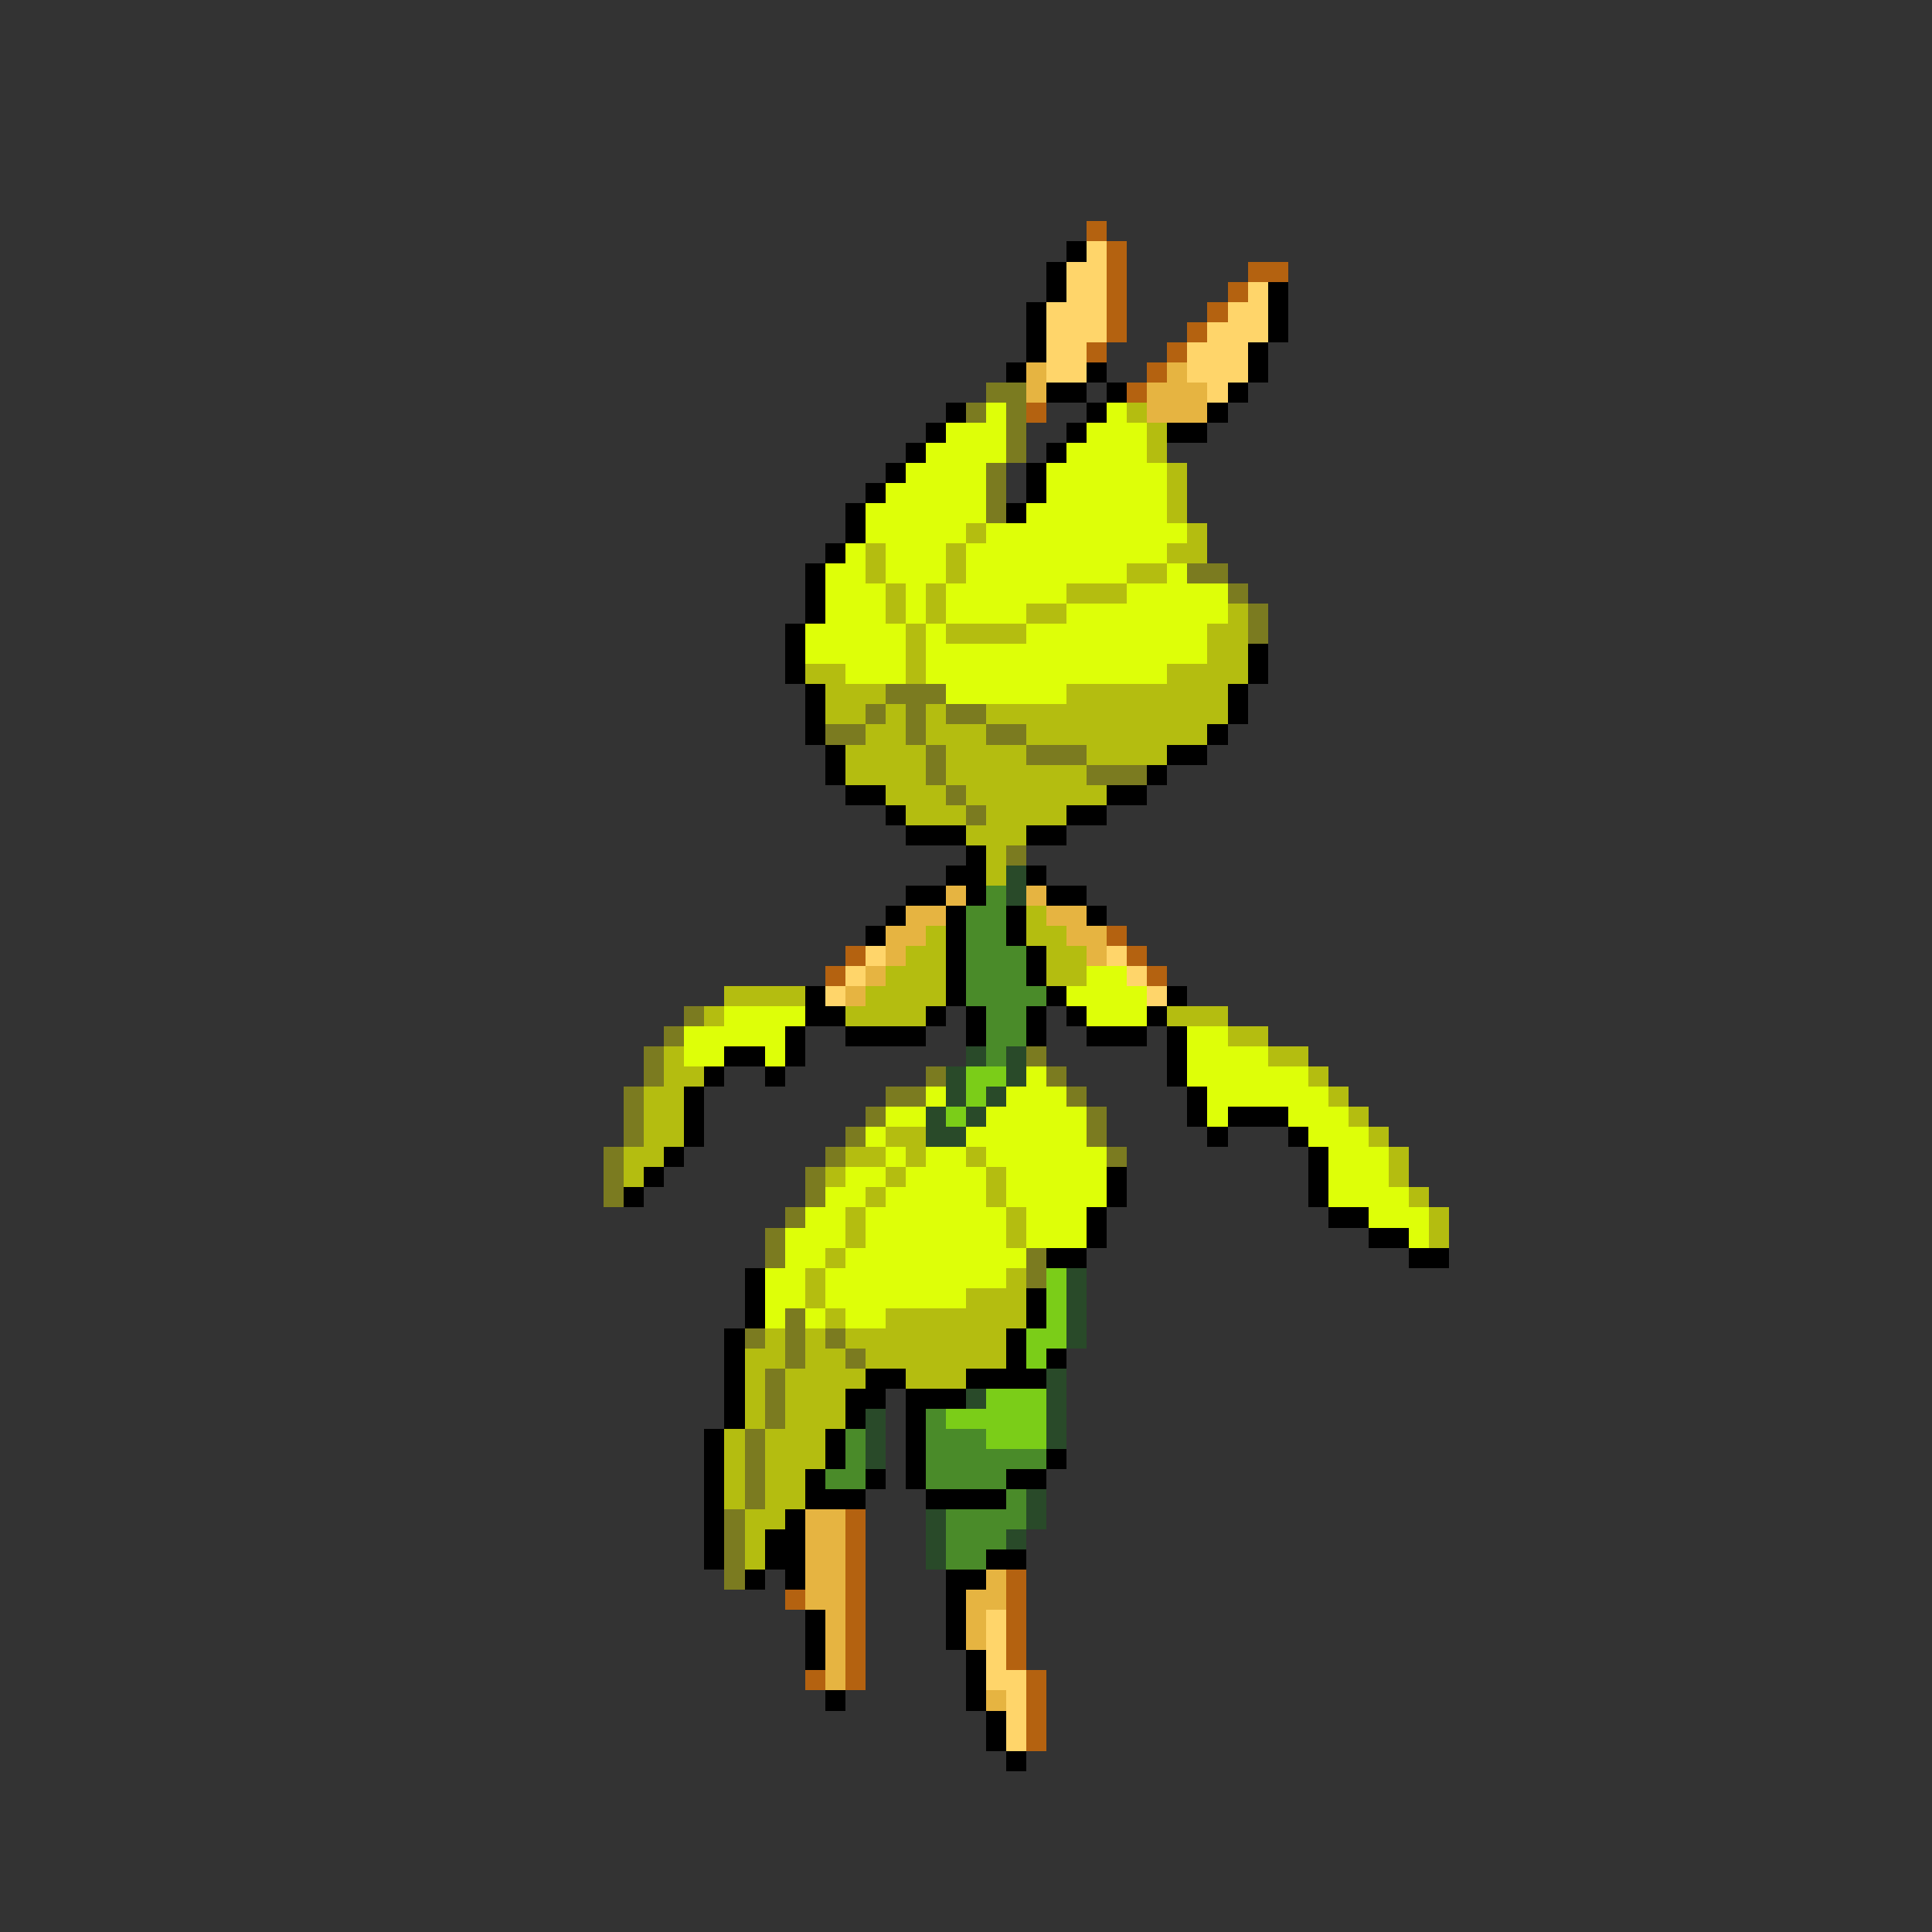 <svg xmlns="http://www.w3.org/2000/svg" viewBox="0 -0.5 96 96" shape-rendering="crispEdges">
<rect x="0" y="-0.5" width="96" height="96" fill="#333333" stroke="none"/>
<path stroke="#b46210" d="M54 11h1M55 12h1M55 13h1M62 13h2M55 14h1M61 14h1M55 15h1M60 15h1M55 16h1M59 16h1M54 17h1M58 17h1M57 18h1M56 19h1M51 20h1M55 46h1M42 47h1M56 47h1M41 48h1M57 48h1M42 75h1M42 76h1M42 77h1M42 78h1M50 78h1M39 79h1M42 79h1M50 79h1M42 80h1M50 80h1M42 81h1M50 81h1M42 82h1M50 82h1M40 83h1M42 83h1M51 83h1M51 84h1M51 85h1M51 86h1" />
<path stroke="#000000" d="M53 12h1M52 13h1M52 14h1M63 14h1M51 15h1M63 15h1M51 16h1M63 16h1M51 17h1M62 17h1M50 18h1M54 18h1M62 18h1M52 19h2M55 19h1M61 19h1M47 20h1M54 20h1M60 20h1M46 21h1M53 21h1M58 21h2M45 22h1M52 22h1M44 23h1M51 23h1M43 24h1M51 24h1M42 25h1M50 25h1M42 26h1M41 27h1M40 28h1M40 29h1M40 30h1M39 31h1M39 32h1M62 32h1M39 33h1M62 33h1M40 34h1M61 34h1M40 35h1M61 35h1M40 36h1M60 36h1M41 37h1M58 37h2M41 38h1M57 38h1M42 39h2M55 39h2M44 40h1M53 40h2M45 41h3M51 41h2M48 42h1M47 43h2M51 43h1M45 44h2M48 44h1M52 44h2M44 45h1M47 45h1M50 45h1M54 45h1M43 46h1M47 46h1M50 46h1M47 47h1M51 47h1M47 48h1M51 48h1M40 49h1M47 49h1M52 49h1M58 49h1M40 50h2M46 50h1M48 50h1M51 50h1M53 50h1M57 50h1M39 51h1M42 51h4M48 51h1M51 51h1M54 51h3M58 51h1M36 52h2M39 52h1M58 52h1M35 53h1M38 53h1M58 53h1M34 54h1M59 54h1M34 55h1M59 55h1M61 55h3M34 56h1M60 56h1M64 56h1M33 57h1M65 57h1M32 58h1M55 58h1M65 58h1M31 59h1M55 59h1M65 59h1M54 60h1M66 60h2M54 61h1M68 61h2M52 62h2M70 62h2M37 63h1M37 64h1M51 64h1M37 65h1M51 65h1M36 66h1M50 66h1M36 67h1M50 67h1M52 67h1M36 68h1M43 68h2M48 68h4M36 69h1M42 69h2M45 69h3M36 70h1M42 70h1M45 70h1M35 71h1M41 71h1M45 71h1M35 72h1M41 72h1M45 72h1M52 72h1M35 73h1M40 73h1M43 73h1M45 73h1M50 73h2M35 74h1M40 74h3M46 74h4M35 75h1M39 75h1M35 76h1M38 76h2M35 77h1M38 77h2M49 77h2M37 78h1M39 78h1M47 78h2M47 79h1M40 80h1M47 80h1M40 81h1M47 81h1M40 82h1M48 82h1M48 83h1M41 84h1M48 84h1M49 85h1M49 86h1M50 87h1" />
<path stroke="#ffd56a" d="M54 12h1M53 13h2M53 14h2M62 14h1M52 15h3M61 15h2M52 16h3M60 16h3M52 17h2M59 17h3M52 18h2M59 18h3M60 19h1M43 47h1M55 47h1M42 48h1M56 48h1M41 49h1M57 49h1M49 80h1M49 81h1M49 82h1M49 83h2M50 84h1M50 85h1M50 86h1" />
<path stroke="#e6b441" d="M51 18h1M58 18h1M51 19h1M57 19h3M57 20h3M47 44h1M51 44h1M45 45h2M52 45h2M44 46h2M53 46h2M44 47h1M54 47h1M43 48h1M42 49h1M40 75h2M40 76h2M40 77h2M40 78h2M49 78h1M40 79h2M48 79h2M41 80h1M48 80h1M41 81h1M48 81h1M41 82h1M41 83h1M49 84h1" />
<path stroke="#7b7b20" d="M49 19h2M48 20h1M50 20h1M50 21h1M50 22h1M49 23h1M49 24h1M49 25h1M59 28h2M61 29h1M62 30h1M62 31h1M44 34h3M43 35h1M45 35h1M47 35h2M41 36h2M45 36h1M49 36h2M46 37h1M51 37h3M46 38h1M54 38h3M47 39h1M48 40h1M50 42h1M34 50h1M33 51h1M32 52h1M51 52h1M32 53h1M46 53h1M52 53h1M31 54h1M44 54h2M53 54h1M31 55h1M43 55h1M54 55h1M31 56h1M42 56h1M54 56h1M30 57h1M41 57h1M55 57h1M30 58h1M40 58h1M30 59h1M40 59h1M39 60h1M38 61h1M38 62h1M51 62h1M51 63h1M39 65h1M37 66h1M39 66h1M41 66h1M39 67h1M42 67h1M38 68h1M38 69h1M38 70h1M37 71h1M37 72h1M37 73h1M37 74h1M36 75h1M36 76h1M36 77h1M36 78h1" />
<path stroke="#deff08" d="M49 20h1M55 20h1M47 21h3M54 21h3M46 22h4M53 22h4M45 23h4M52 23h6M44 24h5M52 24h6M43 25h6M51 25h7M43 26h5M49 26h10M42 27h1M44 27h3M48 27h10M41 28h2M44 28h3M48 28h8M58 28h1M41 29h3M45 29h1M47 29h6M56 29h5M41 30h3M45 30h1M47 30h4M53 30h8M40 31h5M46 31h1M51 31h9M40 32h5M46 32h14M42 33h3M46 33h12M47 34h6M54 48h2M53 49h4M36 50h4M54 50h3M34 51h5M59 51h2M34 52h2M38 52h1M59 52h4M51 53h1M59 53h6M46 54h1M50 54h3M60 54h6M44 55h2M49 55h5M60 55h1M64 55h3M43 56h1M48 56h6M65 56h3M44 57h1M46 57h2M49 57h6M66 57h3M42 58h2M45 58h4M50 58h5M66 58h3M41 59h2M44 59h5M50 59h5M66 59h4M40 60h2M43 60h7M51 60h3M68 60h3M39 61h3M43 61h7M51 61h3M70 61h1M39 62h2M42 62h9M38 63h2M41 63h9M38 64h2M41 64h7M38 65h1M40 65h1M42 65h2" />
<path stroke="#b4bd10" d="M56 20h1M57 21h1M57 22h1M58 23h1M58 24h1M58 25h1M48 26h1M59 26h1M43 27h1M47 27h1M58 27h2M43 28h1M47 28h1M56 28h2M44 29h1M46 29h1M53 29h3M44 30h1M46 30h1M51 30h2M61 30h1M45 31h1M47 31h4M60 31h2M45 32h1M60 32h2M40 33h2M45 33h1M58 33h4M41 34h3M53 34h8M41 35h2M44 35h1M46 35h1M49 35h12M43 36h2M46 36h3M51 36h9M42 37h4M47 37h4M54 37h4M42 38h4M47 38h7M44 39h3M48 39h7M45 40h3M49 40h4M48 41h3M49 42h1M49 43h1M51 45h1M46 46h1M51 46h2M45 47h2M52 47h2M44 48h3M52 48h2M36 49h4M43 49h4M35 50h1M42 50h4M58 50h3M61 51h2M33 52h1M63 52h2M33 53h2M65 53h1M32 54h2M66 54h1M32 55h2M67 55h1M32 56h2M44 56h2M68 56h1M31 57h2M42 57h2M45 57h1M48 57h1M69 57h1M31 58h1M41 58h1M44 58h1M49 58h1M69 58h1M43 59h1M49 59h1M70 59h1M42 60h1M50 60h1M71 60h1M42 61h1M50 61h1M71 61h1M41 62h1M40 63h1M50 63h1M40 64h1M48 64h3M41 65h1M44 65h7M38 66h1M40 66h1M42 66h8M37 67h2M40 67h2M43 67h7M37 68h1M39 68h4M45 68h3M37 69h1M39 69h3M37 70h1M39 70h3M36 71h1M38 71h3M36 72h1M38 72h3M36 73h1M38 73h2M36 74h1M38 74h2M37 75h2M37 76h1M37 77h1" />
<path stroke="#294a29" d="M50 43h1M50 44h1M48 52h1M50 52h1M47 53h1M50 53h1M47 54h1M49 54h1M46 55h1M48 55h1M46 56h2M53 63h1M53 64h1M53 65h1M53 66h1M52 68h1M48 69h1M52 69h1M43 70h1M52 70h1M43 71h1M52 71h1M43 72h1M51 74h1M46 75h1M51 75h1M46 76h1M50 76h1M46 77h1" />
<path stroke="#4a8b29" d="M49 44h1M48 45h2M48 46h2M48 47h3M48 48h3M48 49h4M49 50h2M49 51h2M49 52h1M46 70h1M42 71h1M46 71h3M42 72h1M46 72h6M41 73h2M46 73h4M50 74h1M47 75h4M47 76h3M47 77h2" />
<path stroke="#7bcd18" d="M48 53h2M48 54h1M47 55h1M52 63h1M52 64h1M52 65h1M51 66h2M51 67h1M49 69h3M47 70h5M49 71h3" />
</svg>